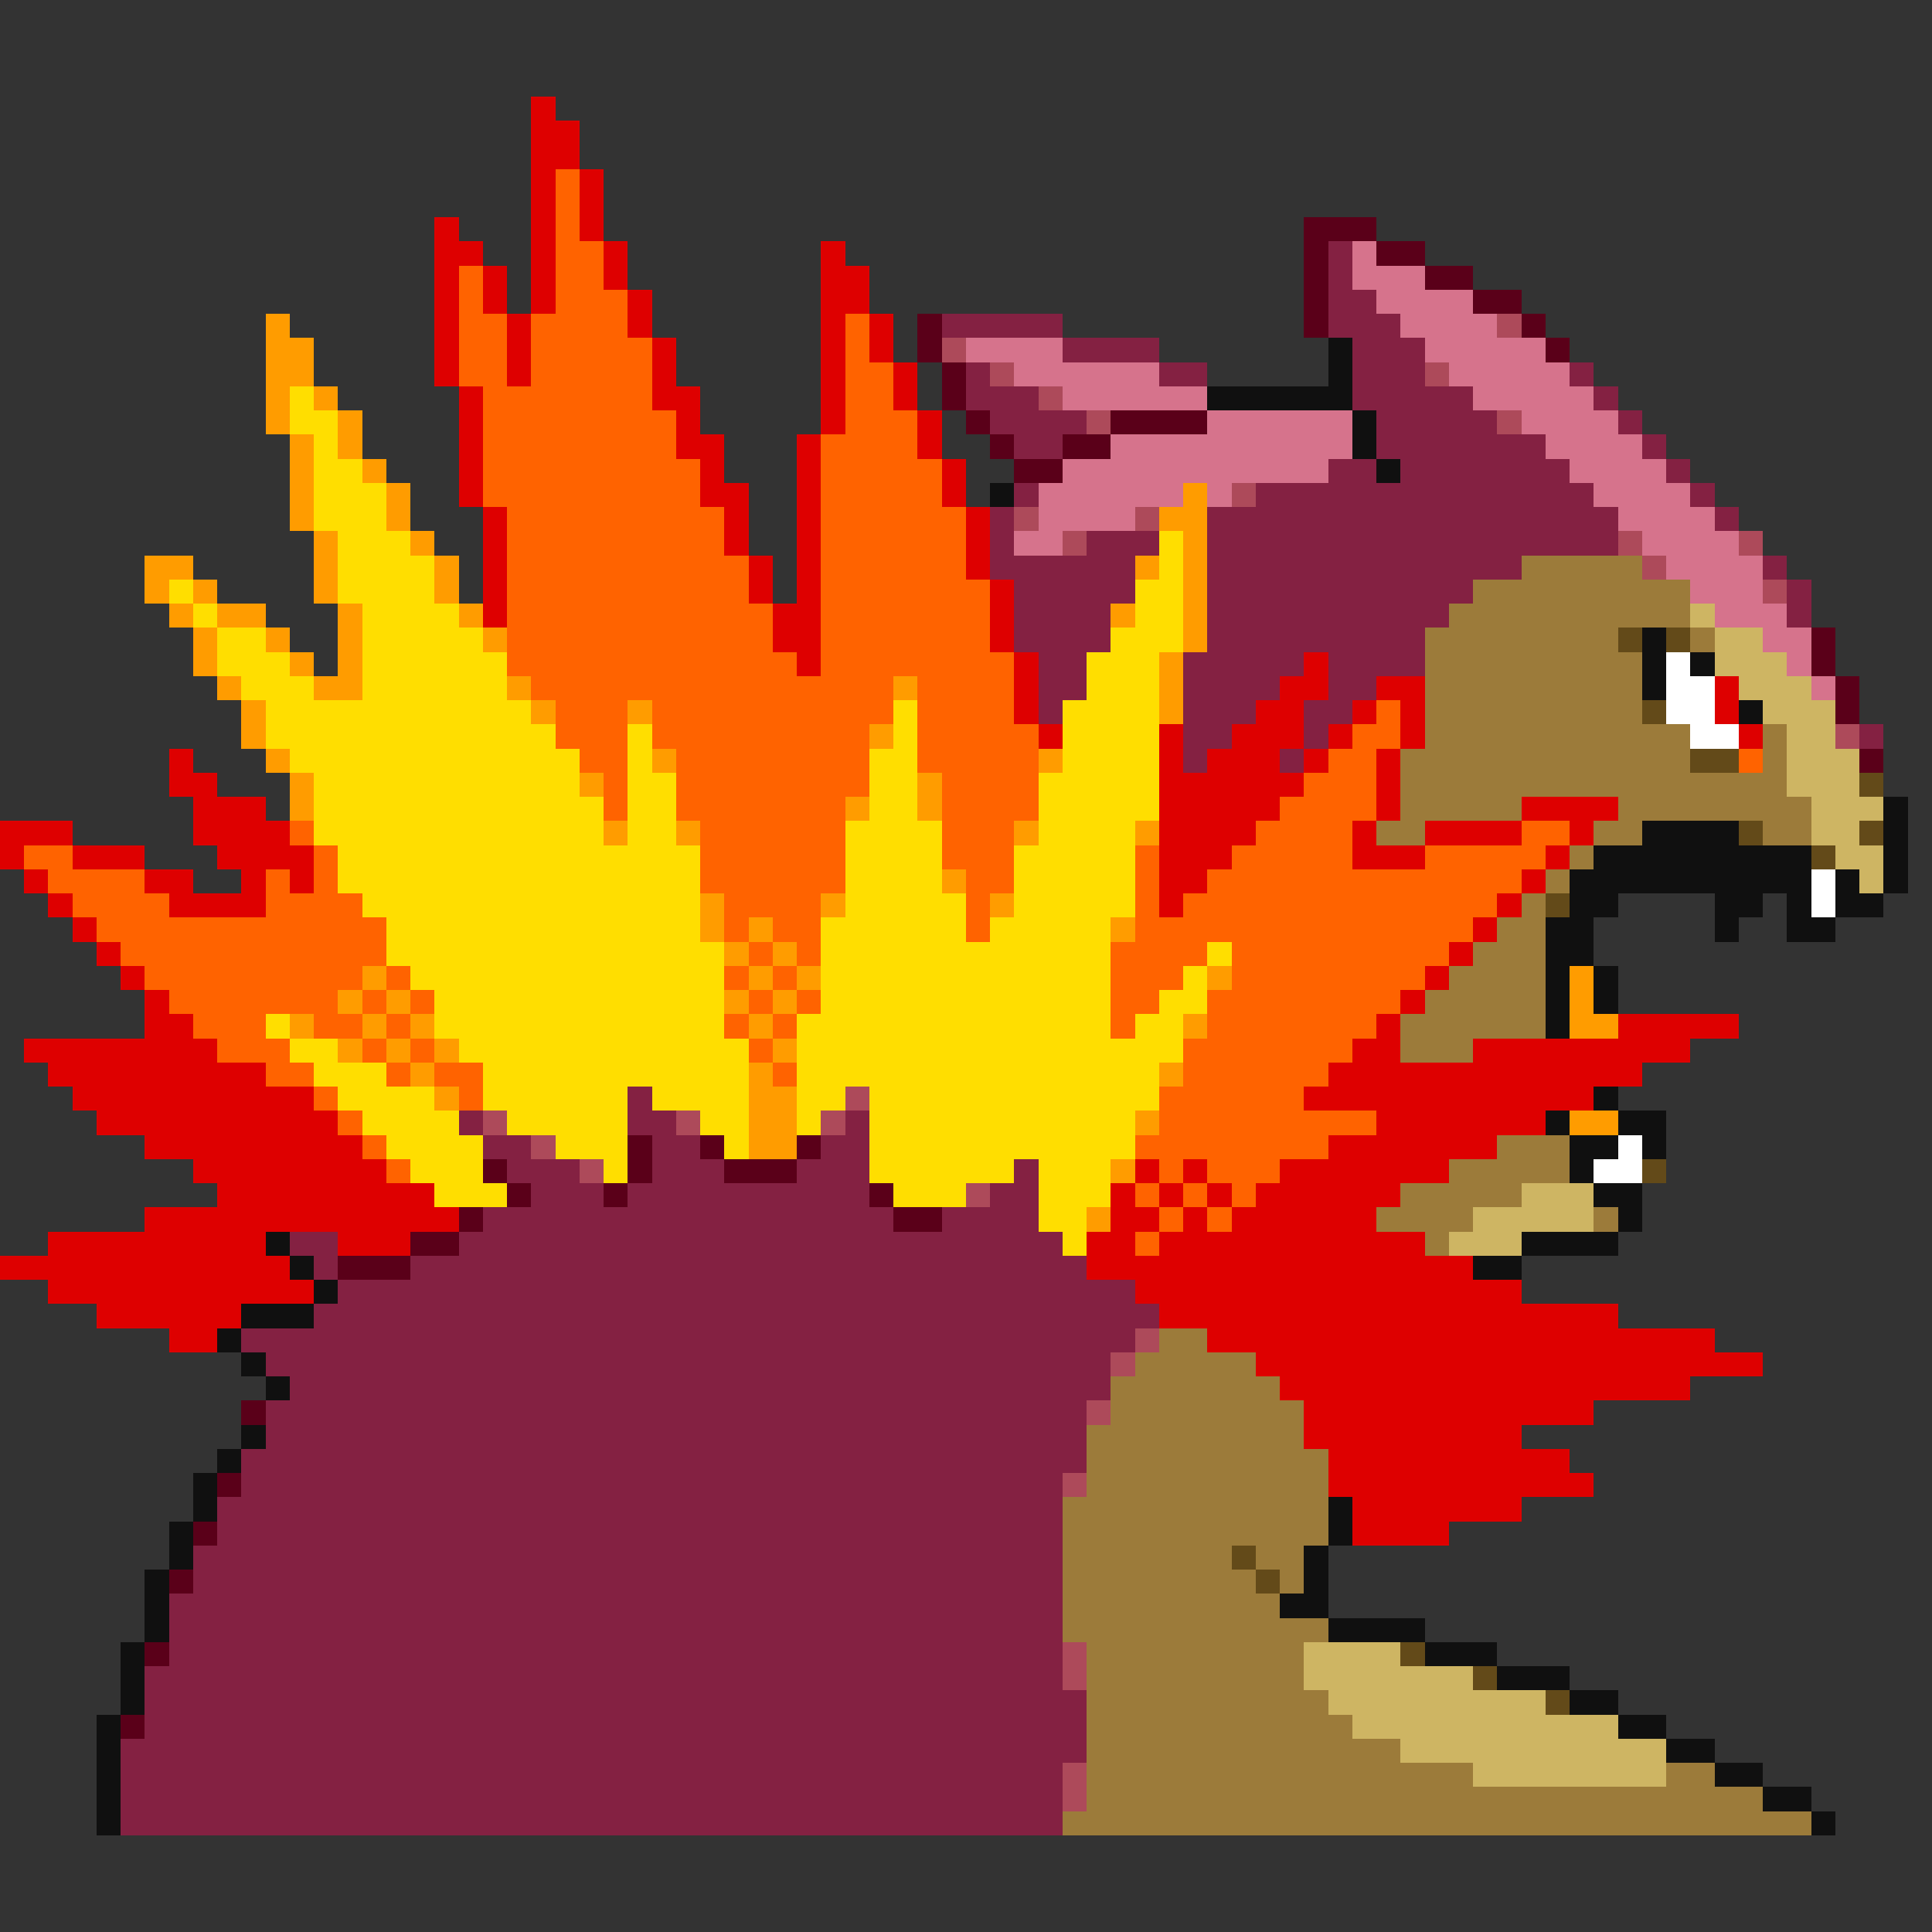 <svg xmlns="http://www.w3.org/2000/svg" viewBox="0 -0.5 80 80" shape-rendering="crispEdges">
<rect x="0" y="-0.5" width="80" height="80" fill="#333333" stroke="none"/>
<path stroke="#de0000" d="M22 4h1M22 5h2M22 6h2M22 7h1M24 7h1M22 8h1M24 8h1M18 9h1M22 9h1M24 9h1M18 10h2M22 10h1M25 10h1M34 10h1M18 11h1M20 11h1M22 11h1M25 11h1M34 11h2M18 12h1M20 12h1M22 12h1M26 12h1M34 12h2M18 13h1M21 13h1M26 13h1M34 13h1M36 13h1M18 14h1M21 14h1M27 14h1M34 14h1M36 14h1M18 15h1M21 15h1M27 15h1M34 15h1M37 15h1M19 16h1M27 16h2M34 16h1M37 16h1M19 17h1M28 17h1M34 17h1M38 17h1M19 18h1M28 18h2M33 18h1M38 18h1M19 19h1M29 19h1M33 19h1M39 19h1M19 20h1M29 20h2M33 20h1M39 20h1M20 21h1M30 21h1M33 21h1M40 21h1M20 22h1M30 22h1M33 22h1M40 22h1M20 23h1M31 23h1M33 23h1M40 23h1M20 24h1M31 24h1M33 24h1M41 24h1M20 25h1M32 25h2M41 25h1M32 26h2M41 26h1M33 27h1M42 27h1M54 27h1M42 28h1M53 28h2M57 28h2M71 28h1M42 29h1M52 29h2M56 29h1M58 29h1M71 29h1M43 30h1M48 30h1M51 30h3M55 30h1M58 30h1M72 30h1M7 31h1M48 31h1M50 31h3M54 31h1M57 31h1M7 32h2M48 32h6M57 32h1M8 33h3M48 33h5M57 33h1M63 33h4M0 34h3M8 34h4M48 34h4M56 34h1M59 34h4M65 34h1M0 35h1M3 35h3M9 35h4M48 35h3M56 35h3M64 35h1M1 36h1M6 36h2M10 36h1M12 36h1M48 36h2M63 36h1M2 37h1M7 37h4M48 37h1M62 37h1M3 38h1M61 38h1M4 39h1M60 39h1M5 40h1M59 40h1M6 41h1M58 41h1M6 42h2M57 42h1M67 42h5M1 43h8M56 43h2M61 43h9M2 44h9M55 44h13M3 45h10M54 45h12M4 46h10M57 46h7M6 47h9M55 47h7M8 48h8M47 48h1M49 48h1M53 48h7M9 49h9M46 49h1M48 49h1M50 49h1M52 49h6M6 50h13M46 50h2M49 50h1M51 50h6M2 51h9M14 51h3M45 51h2M48 51h11M0 52h12M45 52h16M2 53h11M47 53h16M4 54h6M48 54h19M7 55h2M50 55h21M52 56h21M53 57h17M54 58h12M54 59h9M55 60h10M55 61h11M56 62h7M56 63h4" />
<path stroke="#ff6300" d="M23 7h1M23 8h1M23 9h1M23 10h2M19 11h1M23 11h2M19 12h1M23 12h3M19 13h2M22 13h4M35 13h1M19 14h2M22 14h5M35 14h1M19 15h2M22 15h5M35 15h2M20 16h7M35 16h2M20 17h8M35 17h3M20 18h8M34 18h4M20 19h9M34 19h5M20 20h9M34 20h5M21 21h9M34 21h6M21 22h9M34 22h6M21 23h10M34 23h6M21 24h10M34 24h7M21 25h11M34 25h7M21 26h11M34 26h7M21 27h12M34 27h8M22 28h15M38 28h4M23 29h3M27 29h10M38 29h4M57 29h1M23 30h3M27 30h9M38 30h5M56 30h2M24 31h2M28 31h8M38 31h5M55 31h2M72 31h1M25 32h1M28 32h8M39 32h4M54 32h3M25 33h1M28 33h7M39 33h4M53 33h4M12 34h1M29 34h6M39 34h3M52 34h4M63 34h2M1 35h2M13 35h1M29 35h6M39 35h3M47 35h1M51 35h5M59 35h5M2 36h4M11 36h1M13 36h1M29 36h6M40 36h2M47 36h1M50 36h13M3 37h4M11 37h4M30 37h4M40 37h1M47 37h1M49 37h13M4 38h12M30 38h1M32 38h2M40 38h1M47 38h14M5 39h11M31 39h1M33 39h1M46 39h4M51 39h9M6 40h9M16 40h1M30 40h1M32 40h1M46 40h3M51 40h8M7 41h7M15 41h1M17 41h1M31 41h1M33 41h1M46 41h2M50 41h8M8 42h3M13 42h2M16 42h1M30 42h1M32 42h1M46 42h1M50 42h7M9 43h3M15 43h1M17 43h1M31 43h1M49 43h7M11 44h2M16 44h1M18 44h2M32 44h1M49 44h6M13 45h1M19 45h1M48 45h6M14 46h1M48 46h9M15 47h1M47 47h8M16 48h1M48 48h1M50 48h3M47 49h1M49 49h1M51 49h1M48 50h1M50 50h1M47 51h1" />
<path stroke="#5a0019" d="M54 9h3M54 10h1M57 10h2M54 11h1M59 11h2M54 12h1M61 12h2M38 13h1M54 13h1M63 13h1M38 14h1M64 14h1M39 15h1M39 16h1M40 17h1M46 17h4M41 18h1M44 18h2M42 19h2M75 26h1M75 27h1M76 28h1M76 29h1M77 31h1M26 47h1M29 47h1M33 47h1M20 48h1M26 48h1M30 48h3M21 49h1M25 49h1M36 49h1M19 50h1M37 50h2M17 51h2M14 52h3M10 58h1M9 61h1M8 63h1M7 65h1M6 68h1M5 71h1" />
<path stroke="#842142" d="M55 10h1M55 11h1M55 12h2M39 13h5M55 13h3M44 14h4M56 14h3M40 15h1M48 15h2M56 15h3M65 15h1M40 16h3M56 16h5M66 16h1M41 17h4M57 17h5M67 17h1M42 18h2M57 18h7M68 18h1M55 19h2M58 19h7M69 19h1M42 20h1M52 20h14M70 20h1M41 21h1M50 21h17M71 21h1M41 22h1M45 22h3M50 22h17M41 23h6M50 23h13M73 23h1M42 24h5M50 24h11M74 24h1M42 25h4M50 25h10M74 25h1M42 26h4M50 26h9M43 27h2M49 27h5M55 27h4M43 28h2M49 28h4M55 28h2M43 29h1M49 29h3M54 29h2M49 30h2M54 30h1M77 30h1M49 31h1M53 31h1M26 45h1M19 46h1M26 46h2M35 46h1M20 47h2M27 47h2M34 47h2M21 48h3M27 48h3M33 48h3M42 48h1M22 49h3M26 49h10M41 49h2M20 50h17M39 50h4M12 51h2M19 51h25M13 52h1M17 52h28M14 53h33M13 54h35M10 55h37M11 56h35M12 57h34M11 58h34M11 59h34M10 60h35M10 61h34M9 62h35M9 63h35M8 64h36M8 65h36M7 66h37M7 67h37M7 68h37M6 69h38M6 70h39M6 71h39M5 72h40M5 73h39M5 74h39M5 75h39" />
<path stroke="#d6738c" d="M56 10h1M56 11h3M57 12h4M58 13h4M40 14h4M59 14h5M42 15h6M60 15h5M44 16h6M61 16h5M50 17h6M63 17h4M46 18h10M64 18h4M44 19h11M65 19h4M43 20h6M50 20h1M66 20h4M43 21h4M67 21h4M42 22h2M68 22h4M69 23h4M70 24h3M71 25h3M73 26h2M74 27h1M75 28h1" />
<path stroke="#ff9c00" d="M11 13h1M11 14h2M11 15h2M11 16h1M13 16h1M11 17h1M14 17h1M12 18h1M14 18h1M12 19h1M15 19h1M12 20h1M16 20h1M49 20h1M12 21h1M16 21h1M48 21h2M13 22h1M17 22h1M49 22h1M6 23h2M13 23h1M18 23h1M47 23h1M49 23h1M6 24h1M8 24h1M13 24h1M18 24h1M49 24h1M7 25h1M9 25h2M14 25h1M19 25h1M46 25h1M49 25h1M8 26h1M11 26h1M14 26h1M20 26h1M49 26h1M8 27h1M12 27h1M14 27h1M48 27h1M9 28h1M13 28h2M21 28h1M37 28h1M48 28h1M10 29h1M22 29h1M26 29h1M48 29h1M10 30h1M36 30h1M11 31h1M27 31h1M43 31h1M12 32h1M24 32h1M38 32h1M12 33h1M35 33h1M38 33h1M25 34h1M28 34h1M42 34h1M47 34h1M39 36h1M29 37h1M34 37h1M41 37h1M29 38h1M31 38h1M46 38h1M30 39h1M32 39h1M15 40h1M31 40h1M33 40h1M50 40h1M65 40h1M14 41h1M16 41h1M30 41h1M32 41h1M65 41h1M12 42h1M15 42h1M17 42h1M31 42h1M49 42h1M65 42h2M14 43h1M16 43h1M18 43h1M32 43h1M17 44h1M31 44h1M48 44h1M18 45h1M31 45h2M31 46h2M47 46h1M65 46h2M31 47h2M46 48h1M45 50h1" />
<path stroke="#ad4a5a" d="M62 13h1M39 14h1M41 15h1M59 15h1M43 16h1M45 17h1M62 17h1M51 20h1M42 21h1M47 21h1M44 22h1M67 22h1M72 22h1M68 23h1M73 24h1M76 30h1M35 45h1M20 46h1M28 46h1M34 46h1M22 47h1M24 48h1M40 49h1M47 55h1M46 56h1M45 58h1M44 61h1M44 68h1M44 69h1M44 73h1M44 74h1" />
<path stroke="#101010" d="M55 14h1M55 15h1M50 16h6M56 17h1M56 18h1M57 19h1M41 20h1M68 26h1M68 27h1M70 27h1M68 28h1M72 29h1M78 33h1M68 34h4M78 34h1M66 35h9M78 35h1M65 36h10M76 36h1M78 36h1M65 37h2M71 37h2M74 37h1M76 37h2M64 38h2M71 38h1M74 38h2M64 39h2M64 40h1M66 40h1M64 41h1M66 41h1M64 42h1M66 45h1M64 46h1M67 46h2M65 47h2M68 47h1M65 48h1M66 49h2M67 50h1M11 51h1M63 51h4M12 52h1M61 52h2M13 53h1M10 54h3M9 55h1M10 56h1M11 57h1M10 59h1M9 60h1M8 61h1M8 62h1M55 62h1M7 63h1M55 63h1M7 64h1M54 64h1M6 65h1M54 65h1M6 66h1M53 66h2M6 67h1M55 67h4M5 68h1M59 68h3M5 69h1M62 69h3M5 70h1M65 70h2M4 71h1M67 71h2M4 72h1M69 72h2M4 73h1M71 73h2M4 74h1M73 74h2M4 75h1M75 75h1" />
<path stroke="#ffde00" d="M12 16h1M12 17h2M13 18h1M13 19h2M13 20h3M13 21h3M14 22h3M48 22h1M14 23h4M48 23h1M7 24h1M14 24h4M47 24h2M8 25h1M15 25h4M47 25h2M9 26h2M15 26h5M46 26h3M9 27h3M15 27h6M45 27h3M10 28h3M15 28h6M45 28h3M11 29h11M37 29h1M44 29h4M11 30h12M26 30h1M37 30h1M44 30h4M12 31h12M26 31h1M36 31h2M44 31h4M13 32h11M26 32h2M36 32h2M43 32h5M13 33h12M26 33h2M36 33h2M43 33h5M13 34h12M26 34h2M35 34h4M43 34h4M14 35h15M35 35h4M42 35h5M14 36h15M35 36h4M42 36h5M15 37h14M35 37h5M42 37h5M16 38h13M34 38h6M41 38h5M16 39h14M34 39h12M50 39h1M17 40h13M34 40h12M49 40h1M18 41h12M34 41h12M48 41h2M11 42h1M18 42h12M33 42h13M47 42h2M12 43h2M19 43h12M33 43h16M13 44h3M20 44h11M33 44h15M14 45h4M20 45h6M27 45h4M33 45h2M36 45h12M15 46h4M21 46h5M29 46h2M33 46h1M36 46h11M16 47h4M23 47h3M30 47h1M36 47h11M17 48h3M25 48h1M36 48h6M43 48h3M18 49h3M37 49h3M43 49h3M43 50h2M44 51h1" />
<path stroke="#9c7b3a" d="M63 23h5M61 24h9M60 25h10M59 26h8M70 26h1M59 27h9M59 28h9M59 29h9M59 30h11M73 30h1M58 31h12M73 31h1M58 32h16M58 33h5M67 33h8M57 34h2M66 34h2M73 34h2M65 35h1M64 36h1M63 37h1M62 38h2M61 39h3M60 40h4M59 41h5M58 42h6M58 43h3M62 47h3M60 48h5M58 49h5M57 50h4M66 50h1M59 51h1M48 55h2M47 56h5M46 57h7M46 58h8M45 59h9M45 60h10M45 61h10M44 62h11M44 63h11M44 64h7M52 64h2M44 65h8M53 65h1M44 66h9M44 67h11M45 68h9M45 69h9M45 70h10M45 71h11M45 72h13M45 73h16M69 73h2M45 74h28M44 75h31" />
<path stroke="#ceb563" d="M70 25h1M71 26h2M71 27h3M72 28h3M73 29h3M74 30h2M74 31h3M74 32h3M75 33h3M75 34h2M76 35h2M77 36h1M63 49h3M61 50h5M60 51h3M54 68h4M54 69h7M55 70h9M56 71h11M58 72h11M61 73h8" />
<path stroke="#634a19" d="M67 26h1M69 26h1M68 29h1M70 31h2M77 32h1M72 34h1M77 34h1M75 35h1M64 37h1M68 48h1M51 64h1M52 65h1M58 68h1M61 69h1M64 70h1" />
<path stroke="#ffffff" d="M69 27h1M69 28h2M69 29h2M70 30h2M75 36h1M75 37h1M67 47h1M66 48h2" />
</svg>